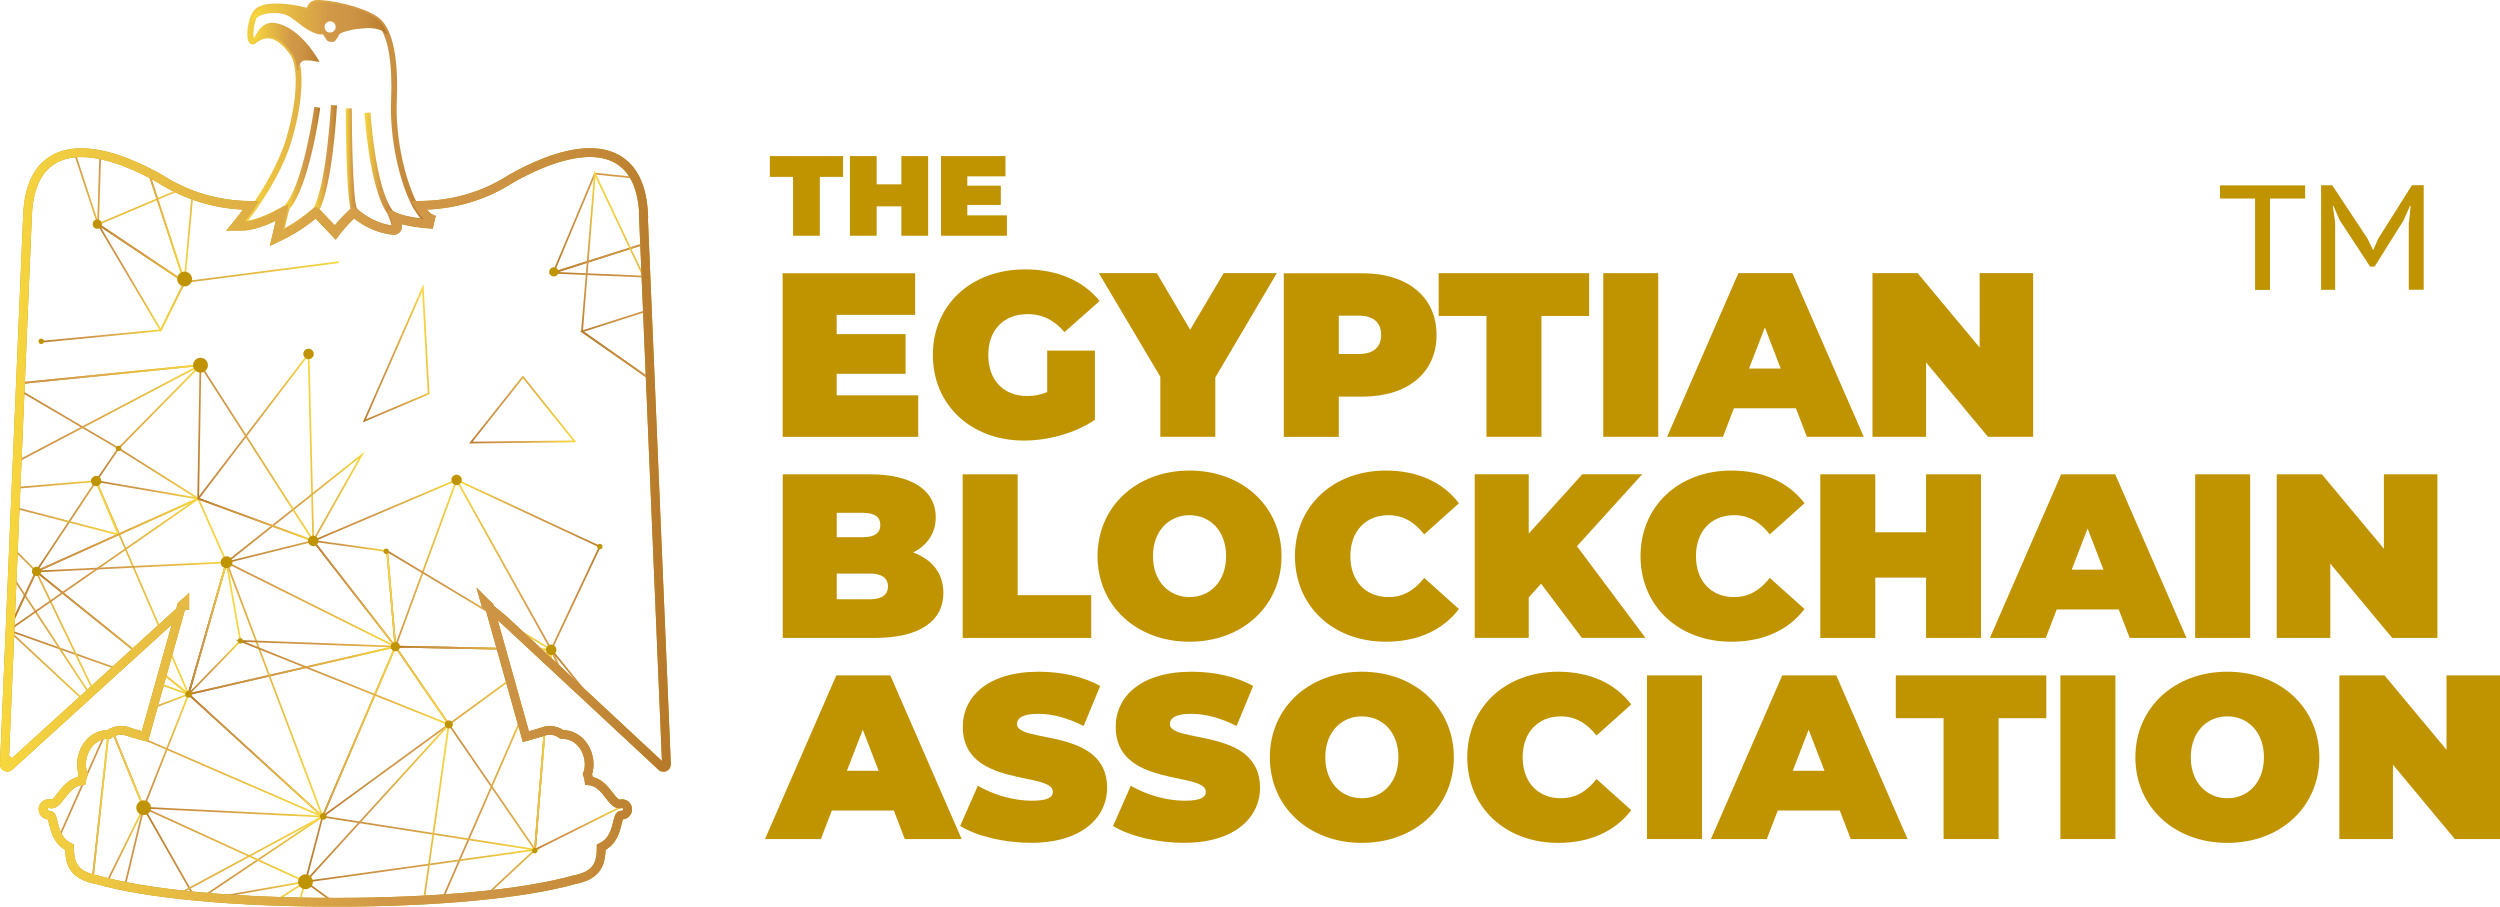 <?xml version="1.0" encoding="UTF-8"?>
<svg id="Layer_1" data-name="Layer 1" xmlns="http://www.w3.org/2000/svg" xmlns:xlink="http://www.w3.org/1999/xlink" viewBox="0 0 285.09 103.38">
  <defs>
    <style>
      .cls-1 {
        fill: #c09300;
      }

      .cls-1, .cls-2, .cls-3, .cls-4, .cls-5, .cls-6, .cls-7, .cls-8, .cls-9, .cls-10 {
        stroke-width: 0px;
      }

      .cls-11 {
        stroke: #c09300;
      }

      .cls-11, .cls-12, .cls-13, .cls-14, .cls-15, .cls-16, .cls-17, .cls-18, .cls-19, .cls-20, .cls-21, .cls-22, .cls-23, .cls-24, .cls-25, .cls-26, .cls-27, .cls-28, .cls-29, .cls-30, .cls-31, .cls-32, .cls-33, .cls-34, .cls-35, .cls-36, .cls-37, .cls-38, .cls-39, .cls-40, .cls-41, .cls-42, .cls-43, .cls-44, .cls-45, .cls-46, .cls-47, .cls-48, .cls-49, .cls-50, .cls-51, .cls-52, .cls-53, .cls-54, .cls-55, .cls-56, .cls-57, .cls-58, .cls-59, .cls-60, .cls-61, .cls-62, .cls-63, .cls-64, .cls-65, .cls-66, .cls-67, .cls-68, .cls-69 {
        fill: none;
        stroke-miterlimit: 10;
      }

      .cls-12 {
        stroke: url(#linear-gradient-41);
      }

      .cls-12, .cls-13, .cls-14, .cls-15, .cls-16, .cls-17, .cls-18, .cls-19, .cls-20, .cls-21, .cls-22, .cls-23, .cls-24, .cls-25, .cls-26, .cls-27, .cls-28, .cls-29, .cls-30, .cls-31, .cls-32, .cls-33, .cls-34, .cls-35, .cls-36, .cls-37, .cls-38, .cls-39, .cls-40, .cls-41, .cls-42, .cls-43, .cls-44, .cls-45, .cls-46, .cls-47, .cls-48, .cls-49, .cls-50, .cls-51, .cls-52, .cls-53, .cls-54, .cls-55, .cls-56, .cls-57, .cls-58, .cls-59, .cls-60, .cls-61, .cls-62, .cls-63, .cls-64, .cls-65, .cls-66, .cls-67 {
        stroke-width: .2px;
      }

      .cls-13 {
        stroke: url(#linear-gradient-40);
      }

      .cls-14 {
        stroke: url(#linear-gradient-42);
      }

      .cls-15 {
        stroke: url(#linear-gradient-43);
      }

      .cls-16 {
        stroke: url(#linear-gradient-49);
      }

      .cls-17 {
        stroke: url(#linear-gradient-44);
      }

      .cls-18 {
        stroke: url(#linear-gradient-47);
      }

      .cls-19 {
        stroke: url(#linear-gradient-48);
      }

      .cls-20 {
        stroke: url(#linear-gradient-46);
      }

      .cls-21 {
        stroke: url(#linear-gradient-45);
      }

      .cls-22 {
        stroke: url(#linear-gradient-23);
      }

      .cls-23 {
        stroke: url(#linear-gradient-20);
      }

      .cls-24 {
        stroke: url(#linear-gradient-14);
      }

      .cls-25 {
        stroke: url(#linear-gradient-16);
      }

      .cls-26 {
        stroke: url(#linear-gradient-18);
      }

      .cls-27 {
        stroke: url(#linear-gradient-15);
      }

      .cls-28 {
        stroke: url(#linear-gradient-17);
      }

      .cls-29 {
        stroke: url(#linear-gradient-19);
      }

      .cls-30 {
        stroke: url(#linear-gradient-11);
      }

      .cls-31 {
        stroke: url(#linear-gradient-12);
      }

      .cls-32 {
        stroke: url(#linear-gradient-13);
      }

      .cls-33 {
        stroke: url(#linear-gradient-22);
      }

      .cls-34 {
        stroke: url(#linear-gradient-21);
      }

      .cls-35 {
        stroke: url(#linear-gradient-24);
      }

      .cls-36 {
        stroke: url(#linear-gradient-26);
      }

      .cls-37 {
        stroke: url(#linear-gradient-27);
      }

      .cls-38 {
        stroke: url(#linear-gradient-28);
      }

      .cls-39 {
        stroke: url(#linear-gradient-25);
      }

      .cls-40 {
        stroke: url(#linear-gradient-29);
      }

      .cls-41 {
        stroke: url(#linear-gradient-30);
      }

      .cls-42 {
        stroke: url(#linear-gradient-32);
      }

      .cls-43 {
        stroke: url(#linear-gradient-31);
      }

      .cls-44 {
        stroke: url(#linear-gradient-37);
      }

      .cls-45 {
        stroke: url(#linear-gradient-36);
      }

      .cls-46 {
        stroke: url(#linear-gradient-33);
      }

      .cls-47 {
        stroke: url(#linear-gradient-35);
      }

      .cls-48 {
        stroke: url(#linear-gradient-39);
      }

      .cls-49 {
        stroke: url(#linear-gradient-34);
      }

      .cls-50 {
        stroke: url(#linear-gradient-38);
      }

      .cls-51 {
        stroke: url(#linear-gradient-51);
      }

      .cls-52 {
        stroke: url(#linear-gradient-52);
      }

      .cls-53 {
        stroke: url(#linear-gradient-55);
      }

      .cls-54 {
        stroke: url(#linear-gradient-56);
      }

      .cls-55 {
        stroke: url(#linear-gradient-59);
      }

      .cls-56 {
        stroke: url(#linear-gradient-50);
      }

      .cls-57 {
        stroke: url(#linear-gradient-54);
      }

      .cls-58 {
        stroke: url(#linear-gradient-58);
      }

      .cls-59 {
        stroke: url(#linear-gradient-57);
      }

      .cls-60 {
        stroke: url(#linear-gradient-61);
      }

      .cls-61 {
        stroke: url(#linear-gradient-64);
      }

      .cls-62 {
        stroke: url(#linear-gradient-62);
      }

      .cls-63 {
        stroke: url(#linear-gradient-60);
      }

      .cls-64 {
        stroke: url(#linear-gradient-63);
      }

      .cls-65 {
        stroke: url(#linear-gradient-66);
      }

      .cls-66 {
        stroke: url(#linear-gradient-65);
      }

      .cls-67 {
        stroke: url(#linear-gradient-53);
      }

      .cls-70 {
        clip-path: url(#clippath);
      }

      .cls-2 {
        fill: url(#linear-gradient);
      }

      .cls-68 {
        stroke: url(#linear-gradient-67);
      }

      .cls-69 {
        stroke: url(#linear-gradient-10);
      }

      .cls-3 {
        fill: url(#linear-gradient-4);
      }

      .cls-4 {
        fill: url(#linear-gradient-2);
      }

      .cls-5 {
        fill: url(#linear-gradient-3);
      }

      .cls-6 {
        fill: url(#linear-gradient-8);
      }

      .cls-7 {
        fill: url(#linear-gradient-9);
      }

      .cls-8 {
        fill: url(#linear-gradient-7);
      }

      .cls-9 {
        fill: url(#linear-gradient-5);
      }

      .cls-10 {
        fill: url(#linear-gradient-6);
      }
    </style>
    <linearGradient id="linear-gradient" x1="26.86" y1="13.63" x2="49.13" y2="13.63" gradientUnits="userSpaceOnUse">
      <stop offset="0" stop-color="#f7d73e"/>
      <stop offset=".58" stop-color="#d19848"/>
      <stop offset=".74" stop-color="#ce9445"/>
      <stop offset=".87" stop-color="#c58b3b"/>
      <stop offset=".99" stop-color="#b77a2b"/>
      <stop offset="1" stop-color="#b6792a"/>
    </linearGradient>
    <linearGradient id="linear-gradient-2" x1="32.45" y1="18.04" x2="36.52" y2="18.04" xlink:href="#linear-gradient"/>
    <linearGradient id="linear-gradient-3" x1="35.75" y1="18.03" x2="38.43" y2="18.03" xlink:href="#linear-gradient"/>
    <linearGradient id="linear-gradient-4" x1="39.43" y1="18.19" x2="40.69" y2="18.19" xlink:href="#linear-gradient"/>
    <linearGradient id="linear-gradient-5" x1="41.57" y1="18.58" x2="44.72" y2="18.58" xlink:href="#linear-gradient"/>
    <linearGradient id="linear-gradient-6" x1="28.98" y1="5.3" x2="36.26" y2="5.3" xlink:href="#linear-gradient"/>
    <linearGradient id="linear-gradient-7" x1="28.79" y1="5.28" x2="36.45" y2="5.28" xlink:href="#linear-gradient"/>
    <linearGradient id="linear-gradient-8" x1="28.76" y1="2.51" x2="44.06" y2="2.51" xlink:href="#linear-gradient"/>
    <linearGradient id="linear-gradient-9" x1="28.66" y1="2.51" x2="44.2" y2="2.51" xlink:href="#linear-gradient"/>
    <linearGradient id="linear-gradient-10" x1="0" y1="60.15" x2="76.53" y2="60.15" xlink:href="#linear-gradient"/>
    <clipPath id="clippath">
      <path class="cls-69" d="M73.4,24.54c-.24-5.9-3.47-7.14-6.13-7.14-3.29,0-7.02,1.86-8.97,2.97-3.15,2.02-6.68,3.05-10.52,3.05h-.02c.07.12.13.23.21.34.08.12.15.23.23.33.31.41.62.7.91.83l-.15.63c-.31-.02-2.48-.18-3.87-.75.36.99.23,1.19.17,1.29-.08.11-.2.18-.33.18-1.17-.1-2.16-.48-2.94-.89-.77-.42-1.33-.88-1.63-1.15-.43.41-1.36,1.33-1.89,2.02l-.23.31-2.21-2.32c-.57.5-2.08,1.72-3.91,2.6l-.62.3.69-2.92c-1.02.57-3.04,1.57-4.64,1.57h-.69l.44-.54s.36-.44.87-1.15c.09-.1.17-.21.24-.33.09-.11.17-.22.24-.34-3.8-.02-7.29-1.05-10.43-3.06-1.93-1.1-5.66-2.96-8.95-2.96-2.66,0-5.89,1.24-6.13,7.14L.5,87.14c-.01.14.07.27.2.32.12.07.28.04.37-.06l19.46-17.71-4.01,14.3c-.92-.24-1.69-.49-2.28-.67-.14-.03-.29-.04-.44-.04-.5,0-.98.17-1.38.46h-.01c-1.06,0-1.98.52-2.56,1.46-.58.95-.72,2.15-.36,3.09-.09.23-.15.49-.19.75-1.08.1-1.75.96-2.3,1.67-.36.48-.72.92-1.06.97-.12-.02-.24-.03-.39-.03-.32,0-.59.23-.64.56-.03.32.17.62.47.71.13.02.25.04.36.06.15.09.24.42.35.92.21.84.51,2.08,1.84,2.72.01,1.61.25,3.18,3.13,3.7,5.74,1.64,15.65,2.57,27.18,2.57s21.45-.94,27.26-2.57c2.81-.53,3.04-2.09,3.06-3.7,1.33-.64,1.62-1.88,1.83-2.72.12-.5.21-.83.35-.92.12-.01.24-.03.36-.06.31-.09.52-.39.47-.71-.04-.33-.32-.56-.64-.56-.13,0-.26.01-.39.03-.34-.06-.69-.5-1.06-.97-.54-.71-1.21-1.57-2.3-1.67-.03-.27-.1-.51-.19-.74.36-.94.22-2.15-.36-3.1-.58-.94-1.51-1.46-2.56-1.46-.4-.29-.89-.46-1.39-.46-.14,0-.29.01-.46.06-.57.18-1.33.42-2.25.67l-4.11-14.64-.44-.35-.09-.32.08.08.39.35.07.24,1.55,1.27,18.01,16.77c.06.07.14.09.23.09.04,0,.1-.01.14-.02.12-.07.2-.19.2-.33l-2.63-62.6ZM.84,87.15h0s.62-.56.62-.56l-.62.56ZM21.06,69.01l-.43.35.08-.31.36-.32v.28Z"/>
    </clipPath>
    <linearGradient id="linear-gradient-11" x1="1754.6" y1="-39.24" x2="1766.27" y2="-39.24" gradientTransform="translate(1830.34 -192.36) rotate(170.01) scale(1 -1)" xlink:href="#linear-gradient"/>
    <linearGradient id="linear-gradient-12" x1="1762.65" y1="-41.93" x2="1782.06" y2="-41.93" gradientTransform="translate(1830.34 -192.36) rotate(170.01) scale(1 -1)" xlink:href="#linear-gradient"/>
    <linearGradient id="linear-gradient-13" x1="1847.42" y1="-57.35" x2="1855.32" y2="-57.35" gradientTransform="translate(1830.34 -192.36) rotate(170.01) scale(1 -1)" xlink:href="#linear-gradient"/>
    <linearGradient id="linear-gradient-14" x1="1842.46" y1="-85.68" x2="1850.79" y2="-85.68" gradientTransform="translate(1830.34 -192.36) rotate(170.01) scale(1 -1)" xlink:href="#linear-gradient"/>
    <linearGradient id="linear-gradient-15" x1="1794.06" y1="-80.68" x2="1803.65" y2="-80.68" gradientTransform="translate(1830.34 -192.36) rotate(170.01) scale(1 -1)" xlink:href="#linear-gradient"/>
    <linearGradient id="linear-gradient-16" x1="1773.96" y1="-33.03" x2="1787.26" y2="-33.03" gradientTransform="translate(1830.34 -192.36) rotate(170.01) scale(1 -1)" xlink:href="#linear-gradient"/>
    <linearGradient id="linear-gradient-17" x1="1786.65" y1="-38.8" x2="1816.23" y2="-38.8" gradientTransform="translate(1830.34 -192.36) rotate(170.01) scale(1 -1)" xlink:href="#linear-gradient"/>
    <linearGradient id="linear-gradient-18" x1="1804.21" y1="-38.84" x2="1828.77" y2="-38.84" gradientTransform="translate(1830.34 -192.36) rotate(170.01) scale(1 -1)" xlink:href="#linear-gradient"/>
    <linearGradient id="linear-gradient-19" x1="1828.37" y1="-40.45" x2="1838.17" y2="-40.45" gradientTransform="translate(1830.34 -192.36) rotate(170.01) scale(1 -1)" xlink:href="#linear-gradient"/>
    <linearGradient id="linear-gradient-20" x1="1804.12" y1="-53.49" x2="1828.74" y2="-53.49" gradientTransform="translate(1830.34 -192.36) rotate(170.01) scale(1 -1)" xlink:href="#linear-gradient"/>
    <linearGradient id="linear-gradient-21" x1="1828.11" y1="-54.73" x2="1847.67" y2="-54.73" gradientTransform="translate(1830.34 -192.36) rotate(170.01) scale(1 -1)" xlink:href="#linear-gradient"/>
    <linearGradient id="linear-gradient-22" x1="1828.38" y1="-59.24" x2="1843.39" y2="-59.24" gradientTransform="translate(1830.34 -192.36) rotate(170.01) scale(1 -1)" xlink:href="#linear-gradient"/>
    <linearGradient id="linear-gradient-23" x1="1808.22" y1="-71.79" x2="1823.78" y2="-71.79" gradientTransform="translate(1830.34 -192.36) rotate(170.01) scale(1 -1)" xlink:href="#linear-gradient"/>
    <linearGradient id="linear-gradient-24" x1="1803.99" y1="-65.29" x2="1822.15" y2="-65.29" gradientTransform="translate(1830.34 -192.36) rotate(170.01) scale(1 -1)" xlink:href="#linear-gradient"/>
    <linearGradient id="linear-gradient-25" x1="1794.03" y1="-56.42" x2="1811.68" y2="-56.42" gradientTransform="translate(1830.34 -192.36) rotate(170.01) scale(1 -1)" xlink:href="#linear-gradient"/>
    <linearGradient id="linear-gradient-26" x1="51.83" y1="64.41" x2="68.53" y2="64.41" xlink:href="#linear-gradient"/>
    <linearGradient id="linear-gradient-27" x1="1786.61" y1="-51.44" x2="1804.51" y2="-51.44" gradientTransform="translate(1830.34 -192.36) rotate(170.01) scale(1 -1)" xlink:href="#linear-gradient"/>
    <linearGradient id="linear-gradient-28" x1="1815.63" y1="-28.82" x2="1836.02" y2="-28.82" gradientTransform="translate(1830.34 -192.36) rotate(170.01) scale(1 -1)" xlink:href="#linear-gradient"/>
    <linearGradient id="linear-gradient-29" x1="1837.96" y1="-59.54" x2="1851.01" y2="-59.54" gradientTransform="translate(1830.34 -192.36) rotate(170.01) scale(1 -1)" xlink:href="#linear-gradient"/>
    <linearGradient id="linear-gradient-30" x1="1815.77" y1="-45.23" x2="1828.69" y2="-45.23" gradientTransform="translate(1830.34 -192.36) rotate(170.01) scale(1 -1)" xlink:href="#linear-gradient"/>
    <linearGradient id="linear-gradient-31" x1="1823.18" y1="-71.76" x2="1834.92" y2="-71.76" gradientTransform="translate(1830.34 -192.36) rotate(170.01) scale(1 -1)" xlink:href="#linear-gradient"/>
    <linearGradient id="linear-gradient-32" x1="1821.57" y1="-64.36" x2="1843.8" y2="-64.36" gradientTransform="translate(1830.34 -192.36) rotate(170.01) scale(1 -1)" xlink:href="#linear-gradient"/>
    <linearGradient id="linear-gradient-33" x1="1803.33" y1="-54.36" x2="1811.74" y2="-54.36" gradientTransform="translate(1830.34 -192.36) rotate(170.01) scale(1 -1)" xlink:href="#linear-gradient"/>
    <linearGradient id="linear-gradient-34" x1="1781.91" y1="-33.31" x2="1792.89" y2="-33.31" gradientTransform="translate(1830.34 -192.36) rotate(170.01) scale(1 -1)" xlink:href="#linear-gradient"/>
    <linearGradient id="linear-gradient-35" x1="1786.84" y1="-34.83" x2="1804.58" y2="-34.83" gradientTransform="translate(1830.34 -192.36) rotate(170.01) scale(1 -1)" xlink:href="#linear-gradient"/>
    <linearGradient id="linear-gradient-36" x1="1780.03" y1="-71.35" x2="1792.11" y2="-71.35" gradientTransform="translate(1830.34 -192.36) rotate(170.01) scale(1 -1)" xlink:href="#linear-gradient"/>
    <linearGradient id="linear-gradient-37" x1="1820.44" y1="-80.11" x2="1842.86" y2="-80.11" gradientTransform="translate(1830.34 -192.36) rotate(170.01) scale(1 -1)" xlink:href="#linear-gradient"/>
    <linearGradient id="linear-gradient-38" x1="1833.16" y1="-69.69" x2="1851.11" y2="-69.69" gradientTransform="translate(1830.34 -192.36) rotate(170.01) scale(1 -1)" xlink:href="#linear-gradient"/>
    <linearGradient id="linear-gradient-39" x1="1823.58" y1="-62.62" x2="1847.82" y2="-62.62" gradientTransform="translate(1830.34 -192.36) rotate(170.01) scale(1 -1)" xlink:href="#linear-gradient"/>
    <linearGradient id="linear-gradient-40" x1="1811.33" y1="-72.23" x2="1823.73" y2="-72.23" gradientTransform="translate(1830.34 -192.36) rotate(170.01) scale(1 -1)" xlink:href="#linear-gradient"/>
    <linearGradient id="linear-gradient-41" x1="1821.6" y1="-53.53" x2="1828.84" y2="-53.53" gradientTransform="translate(1830.34 -192.36) rotate(170.01) scale(1 -1)" xlink:href="#linear-gradient"/>
    <linearGradient id="linear-gradient-42" x1="1799.71" y1="-44.63" x2="1822.25" y2="-44.63" gradientTransform="translate(1830.34 -192.36) rotate(170.01) scale(1 -1)" xlink:href="#linear-gradient"/>
    <linearGradient id="linear-gradient-43" x1="1786.71" y1="-28.19" x2="1808.76" y2="-28.19" gradientTransform="translate(1830.34 -192.36) rotate(170.01) scale(1 -1)" xlink:href="#linear-gradient"/>
    <linearGradient id="linear-gradient-44" x1="1792.07" y1="-26.08" x2="1819.31" y2="-26.08" gradientTransform="translate(1830.34 -192.36) rotate(170.01) scale(1 -1)" xlink:href="#linear-gradient"/>
    <linearGradient id="linear-gradient-45" x1="1799.74" y1="-24.95" x2="1819.31" y2="-24.95" gradientTransform="translate(1830.34 -192.36) rotate(170.01) scale(1 -1)" xlink:href="#linear-gradient"/>
    <linearGradient id="linear-gradient-46" x1="1835.75" y1="-33.79" x2="1844.57" y2="-33.79" gradientTransform="translate(1830.34 -192.36) rotate(170.01) scale(1 -1)" xlink:href="#linear-gradient"/>
    <linearGradient id="linear-gradient-47" x1="1819" y1="-16.4" x2="1831.9" y2="-16.4" gradientTransform="translate(1830.34 -192.36) rotate(170.01) scale(1 -1)" xlink:href="#linear-gradient"/>
    <linearGradient id="linear-gradient-48" x1="1818.95" y1="-23.21" x2="1845.91" y2="-23.21" gradientTransform="translate(1830.34 -192.36) rotate(170.01) scale(1 -1)" xlink:href="#linear-gradient"/>
    <linearGradient id="linear-gradient-49" x1="1825.68" y1="-16.37" x2="1844.63" y2="-16.37" gradientTransform="translate(1830.34 -192.36) rotate(170.01) scale(1 -1)" xlink:href="#linear-gradient"/>
    <linearGradient id="linear-gradient-50" x1="1815.72" y1="-30.52" x2="1857.32" y2="-30.52" gradientTransform="translate(1830.34 -192.36) rotate(170.01) scale(1 -1)" xlink:href="#linear-gradient"/>
    <linearGradient id="linear-gradient-51" x1="1837.88" y1="-48.86" x2="1855.4" y2="-48.86" gradientTransform="translate(1830.34 -192.36) rotate(170.01) scale(1 -1)" xlink:href="#linear-gradient"/>
    <linearGradient id="linear-gradient-52" x1="1837.91" y1="-33.79" x2="1855.38" y2="-33.79" gradientTransform="translate(1830.34 -192.36) rotate(170.01) scale(1 -1)" xlink:href="#linear-gradient"/>
    <linearGradient id="linear-gradient-53" x1="1820.2" y1="-79.17" x2="1850.79" y2="-79.17" gradientTransform="translate(1830.34 -192.36) rotate(170.01) scale(1 -1)" xlink:href="#linear-gradient"/>
    <linearGradient id="linear-gradient-54" x1="305.1" y1="1820.04" x2="329.15" y2="1820.04" gradientTransform="translate(1643.09 -860.28) rotate(-128.14) scale(1 -1)" xlink:href="#linear-gradient"/>
    <linearGradient id="linear-gradient-55" x1="299.66" y1="1818.96" x2="327.71" y2="1818.96" gradientTransform="translate(1643.09 -860.28) rotate(-128.14) scale(1 -1)" xlink:href="#linear-gradient"/>
    <linearGradient id="linear-gradient-56" x1="290.58" y1="1821.29" x2="311.05" y2="1821.29" gradientTransform="translate(1643.09 -860.28) rotate(-128.14) scale(1 -1)" xlink:href="#linear-gradient"/>
    <linearGradient id="linear-gradient-57" x1="299.43" y1="1823.73" x2="327.97" y2="1823.73" gradientTransform="translate(1643.09 -860.28) rotate(-128.14) scale(1 -1)" xlink:href="#linear-gradient"/>
    <linearGradient id="linear-gradient-58" x1="304.82" y1="1817.01" x2="329.48" y2="1817.01" gradientTransform="translate(1643.09 -860.28) rotate(-128.14) scale(1 -1)" xlink:href="#linear-gradient"/>
    <linearGradient id="linear-gradient-59" x1="296.98" y1="1835.56" x2="304.55" y2="1835.56" gradientTransform="translate(1643.09 -860.28) rotate(-128.14) scale(1 -1)" xlink:href="#linear-gradient"/>
    <linearGradient id="linear-gradient-60" x1="296.93" y1="1829.8" x2="311.47" y2="1829.8" gradientTransform="translate(1643.09 -860.28) rotate(-128.14) scale(1 -1)" xlink:href="#linear-gradient"/>
    <linearGradient id="linear-gradient-61" x1="873.14" y1="66.92" x2="891.22" y2="66.92" gradientTransform="translate(737.71 -550.96) rotate(142.49) scale(1 -1)" xlink:href="#linear-gradient"/>
    <linearGradient id="linear-gradient-62" x1="861.85" y1="52.87" x2="889.83" y2="52.87" gradientTransform="translate(737.71 -550.96) rotate(142.49) scale(1 -1)" xlink:href="#linear-gradient"/>
    <linearGradient id="linear-gradient-63" x1="861.61" y1="57.69" x2="890.09" y2="57.69" gradientTransform="translate(737.71 -550.96) rotate(142.49) scale(1 -1)" xlink:href="#linear-gradient"/>
    <linearGradient id="linear-gradient-64" x1="878.77" y1="60.25" x2="891.18" y2="60.25" gradientTransform="translate(737.71 -550.96) rotate(142.49) scale(1 -1)" xlink:href="#linear-gradient"/>
    <linearGradient id="linear-gradient-65" x1="861.84" y1="67.42" x2="871.61" y2="67.42" gradientTransform="translate(737.71 -550.96) rotate(142.49) scale(1 -1)" xlink:href="#linear-gradient"/>
    <linearGradient id="linear-gradient-66" x1="861.61" y1="66.51" x2="873.32" y2="66.51" gradientTransform="translate(737.71 -550.96) rotate(142.49) scale(1 -1)" xlink:href="#linear-gradient"/>
    <linearGradient id="linear-gradient-67" x1="0" y1="60.15" x2="76.53" y2="60.15" xlink:href="#linear-gradient"/>
  </defs>
  <g>
    <path class="cls-1" d="M90.44,20.17h-2.65v-2.37h8.35v2.37h-2.65v6.71h-3.05v-6.71Z"/>
    <path class="cls-1" d="M105.84,17.8v9.08h-3.05v-3.35h-2.82v3.35h-3.05v-9.08h3.05v3.22h2.82v-3.22h3.05Z"/>
    <path class="cls-1" d="M114.83,24.57v2.31h-7.52v-9.08h7.35v2.31h-4.35v1.06h3.82v2.2h-3.82v1.19h4.52Z"/>
    <path class="cls-1" d="M104.71,45.07v4.75h-15.46v-18.66h15.11v4.75h-8.95v2.19h7.86v4.53h-7.86v2.45h9.3Z"/>
    <path class="cls-1" d="M119.42,39.98h5.44v7.89c-2.26,1.55-5.37,2.37-8.1,2.37-6,0-10.38-4.03-10.38-9.76s4.38-9.76,10.52-9.76c3.66,0,6.61,1.28,8.5,3.6l-4.01,3.55c-1.17-1.36-2.52-2.05-4.17-2.05-2.76,0-4.52,1.79-4.52,4.67s1.75,4.67,4.44,4.67c.77,0,1.51-.13,2.28-.45v-4.72Z"/>
    <path class="cls-1" d="M138.59,43.04v6.77h-6.27v-6.85l-7.01-11.81h6.61l3.8,6.45,3.82-6.45h6.06l-7.01,11.89Z"/>
    <path class="cls-1" d="M163.82,38.19c0,4.32-3.29,7.04-8.47,7.04h-2.68v4.59h-6.27v-18.66h8.95c5.18,0,8.47,2.72,8.47,7.04ZM157.5,38.19c0-1.36-.82-2.19-2.55-2.19h-2.28v4.37h2.28c1.73,0,2.55-.83,2.55-2.19Z"/>
    <path class="cls-1" d="M169.5,36.03h-5.44v-4.88h17.16v4.88h-5.44v13.78h-6.27v-13.78Z"/>
    <path class="cls-1" d="M182.83,31.15h6.27v18.66h-6.27v-18.66Z"/>
    <path class="cls-1" d="M204.79,46.56h-7.06l-1.25,3.25h-6.37l8.13-18.66h6.16l8.13,18.66h-6.48l-1.25-3.25ZM203.07,42.03l-1.81-4.69-1.81,4.69h3.61Z"/>
    <path class="cls-1" d="M231.85,31.15v18.66h-5.15l-7.06-8.48v8.48h-6.11v-18.66h5.15l7.07,8.48v-8.48h6.11Z"/>
    <path class="cls-1" d="M107.58,67.6c0,3.25-2.74,5.15-7.86,5.15h-10.46v-18.66h9.93c5.13,0,7.52,2.05,7.52,4.88,0,1.73-.88,3.17-2.58,4.03,2.18.8,3.45,2.4,3.45,4.61ZM95.42,58.49v2.77h2.92c1.41,0,2.05-.48,2.05-1.39s-.64-1.39-2.05-1.39h-2.92ZM101.26,66.88c0-.96-.69-1.47-2.07-1.47h-3.77v2.93h3.77c1.38,0,2.07-.51,2.07-1.47Z"/>
    <path class="cls-1" d="M109.78,54.09h6.27v13.78h8.39v4.88h-14.66v-18.66Z"/>
    <path class="cls-1" d="M125.16,63.42c0-5.65,4.44-9.76,10.49-9.76s10.49,4.11,10.49,9.76-4.44,9.76-10.49,9.76-10.49-4.11-10.49-9.76ZM139.82,63.42c0-2.91-1.86-4.67-4.17-4.67s-4.17,1.76-4.17,4.67,1.86,4.67,4.17,4.67,4.17-1.76,4.17-4.67Z"/>
    <path class="cls-1" d="M147.67,63.42c0-5.73,4.38-9.76,10.36-9.76,3.64,0,6.51,1.33,8.34,3.73l-3.96,3.55c-1.09-1.39-2.39-2.19-4.06-2.19-2.6,0-4.36,1.81-4.36,4.67s1.75,4.67,4.36,4.67c1.67,0,2.97-.8,4.06-2.19l3.96,3.55c-1.83,2.4-4.7,3.73-8.34,3.73-5.98,0-10.36-4.03-10.36-9.76Z"/>
    <path class="cls-1" d="M175.74,66.56l-1.41,1.57v4.61h-6.16v-18.66h6.16v6.77l6.11-6.77h6.83l-7.44,8.21,7.81,10.45h-7.25l-4.65-6.18Z"/>
    <path class="cls-1" d="M187.08,63.42c0-5.73,4.38-9.76,10.36-9.76,3.64,0,6.51,1.33,8.34,3.73l-3.96,3.55c-1.09-1.39-2.39-2.19-4.06-2.19-2.6,0-4.36,1.81-4.36,4.67s1.75,4.67,4.36,4.67c1.67,0,2.97-.8,4.06-2.19l3.96,3.55c-1.83,2.4-4.7,3.73-8.34,3.73-5.98,0-10.36-4.03-10.36-9.76Z"/>
    <path class="cls-1" d="M225.91,54.09v18.66h-6.27v-6.88h-5.79v6.88h-6.27v-18.66h6.27v6.61h5.79v-6.61h6.27Z"/>
    <path class="cls-1" d="M241.6,69.5h-7.06l-1.25,3.25h-6.37l8.13-18.66h6.16l8.13,18.66h-6.48l-1.25-3.25ZM239.87,64.96l-1.81-4.69-1.81,4.69h3.61Z"/>
    <path class="cls-1" d="M250.33,54.09h6.27v18.66h-6.27v-18.66Z"/>
    <path class="cls-1" d="M277.95,54.09v18.66h-5.15l-7.06-8.48v8.48h-6.11v-18.66h5.15l7.07,8.48v-8.48h6.11Z"/>
    <path class="cls-1" d="M101.92,92.43h-7.06l-1.25,3.25h-6.37l8.13-18.66h6.16l8.13,18.66h-6.48l-1.25-3.25ZM100.2,87.9l-1.81-4.69-1.81,4.69h3.61Z"/>
    <path class="cls-1" d="M109.49,94.19l2.02-4.59c1.75,1.04,4.09,1.71,6.14,1.71,1.78,0,2.42-.37,2.42-1.01,0-2.35-10.28-.45-10.28-7.41,0-3.47,2.89-6.29,8.66-6.29,2.5,0,5.07.53,7.01,1.63l-1.89,4.56c-1.83-.93-3.56-1.39-5.18-1.39-1.83,0-2.42.53-2.42,1.17,0,2.24,10.28.37,10.28,7.25,0,3.41-2.89,6.29-8.66,6.29-3.11,0-6.24-.77-8.1-1.92Z"/>
    <path class="cls-1" d="M126.93,94.19l2.02-4.59c1.75,1.04,4.09,1.71,6.14,1.71,1.78,0,2.42-.37,2.42-1.01,0-2.35-10.28-.45-10.28-7.41,0-3.47,2.89-6.29,8.66-6.29,2.5,0,5.07.53,7.01,1.63l-1.89,4.56c-1.83-.93-3.56-1.39-5.18-1.39-1.83,0-2.42.53-2.42,1.17,0,2.24,10.28.37,10.28,7.25,0,3.41-2.89,6.29-8.66,6.29-3.11,0-6.24-.77-8.1-1.92Z"/>
    <path class="cls-1" d="M144.81,86.36c0-5.65,4.44-9.76,10.49-9.76s10.49,4.11,10.49,9.76-4.44,9.76-10.49,9.76-10.49-4.11-10.49-9.76ZM159.47,86.36c0-2.91-1.86-4.67-4.17-4.67s-4.17,1.76-4.17,4.67,1.86,4.67,4.17,4.67,4.17-1.76,4.17-4.67Z"/>
    <path class="cls-1" d="M167.32,86.36c0-5.73,4.38-9.76,10.36-9.76,3.64,0,6.51,1.33,8.34,3.73l-3.96,3.55c-1.09-1.39-2.39-2.19-4.06-2.19-2.6,0-4.36,1.81-4.36,4.67s1.75,4.67,4.36,4.67c1.67,0,2.97-.8,4.06-2.19l3.96,3.55c-1.83,2.4-4.7,3.73-8.34,3.73-5.98,0-10.36-4.03-10.36-9.76Z"/>
    <path class="cls-1" d="M187.82,77.02h6.27v18.66h-6.27v-18.66Z"/>
    <path class="cls-1" d="M209.79,92.43h-7.06l-1.25,3.25h-6.37l8.13-18.66h6.16l8.13,18.66h-6.48l-1.25-3.25ZM208.06,87.9l-1.81-4.69-1.81,4.69h3.61Z"/>
    <path class="cls-1" d="M221.63,81.9h-5.44v-4.88h17.16v4.88h-5.44v13.78h-6.27v-13.78Z"/>
    <path class="cls-1" d="M234.96,77.02h6.27v18.66h-6.27v-18.66Z"/>
    <path class="cls-1" d="M243.51,86.36c0-5.65,4.44-9.76,10.49-9.76s10.49,4.11,10.49,9.76-4.44,9.76-10.49,9.76-10.49-4.11-10.49-9.76ZM258.17,86.36c0-2.91-1.86-4.67-4.17-4.67s-4.17,1.76-4.17,4.67,1.86,4.67,4.17,4.67,4.17-1.76,4.17-4.67Z"/>
    <path class="cls-1" d="M285.09,77.02v18.66h-5.15l-7.06-8.48v8.48h-6.11v-18.66h5.15l7.07,8.48v-8.48h6.11Z"/>
  </g>
  <g>
    <path class="cls-1" d="M262.86,22.64h-4v10.42h-1.7v-10.42h-4v-1.5h9.71v1.5Z"/>
    <path class="cls-1" d="M274.71,25.38l.19-1.91h-.07l-.73,1.65-3.31,5.28h-.51l-3.48-5.3-.7-1.62h-.08l.27,1.87v7.7h-1.6v-11.92h1.27l4.02,6.08.63,1.29h.03l.59-1.33,3.82-6.05h1.34v11.92h-1.7v-7.68Z"/>
  </g>
  <g>
    <g>
      <path class="cls-11" d="M73.4,24.54c-.24-5.9-3.47-7.14-6.13-7.14-3.29,0-7.02,1.86-8.97,2.97-3.15,2.02-6.68,3.05-10.52,3.05h-.02c.07.12.13.23.21.34.08.12.15.23.23.33.31.41.62.7.91.83l-.15.63c-.31-.02-2.48-.18-3.87-.75.36.99.23,1.19.17,1.29-.08.11-.2.18-.33.18-1.17-.1-2.16-.48-2.94-.89-.77-.42-1.33-.88-1.63-1.15-.43.41-1.36,1.33-1.89,2.02l-.23.31-2.21-2.32c-.57.5-2.08,1.72-3.91,2.6l-.62.3.69-2.92c-1.02.57-3.04,1.57-4.64,1.57h-.69l.44-.54s.36-.44.87-1.15c.09-.1.17-.21.24-.33.09-.11.17-.22.24-.34-3.8-.02-7.29-1.05-10.43-3.06-1.93-1.1-5.66-2.96-8.95-2.96-2.66,0-5.89,1.24-6.13,7.14L.5,87.14c-.01.14.07.27.2.32.12.07.28.04.37-.06l19.46-17.71-4.01,14.3c-.92-.24-1.69-.49-2.28-.67-.14-.03-.29-.04-.44-.04-.5,0-.98.17-1.38.46h-.01c-1.06,0-1.98.52-2.56,1.46-.58.95-.72,2.15-.36,3.09-.09.23-.15.49-.19.75-1.08.1-1.75.96-2.3,1.67-.36.48-.72.92-1.06.97-.12-.02-.24-.03-.39-.03-.32,0-.59.23-.64.56-.03.32.17.62.47.71.13.02.25.04.36.06.15.09.24.42.35.92.21.84.51,2.08,1.84,2.72.01,1.61.25,3.18,3.13,3.7,5.74,1.64,15.65,2.57,27.18,2.57s21.45-.94,27.26-2.57c2.81-.53,3.04-2.09,3.06-3.7,1.33-.64,1.62-1.88,1.83-2.72.12-.5.21-.83.35-.92.12-.01.24-.03.36-.06.31-.09.52-.39.47-.71-.04-.33-.32-.56-.64-.56-.13,0-.26.01-.39.03-.34-.06-.69-.5-1.06-.97-.54-.71-1.21-1.57-2.3-1.67-.03-.27-.1-.51-.19-.74.36-.94.22-2.15-.36-3.1-.58-.94-1.51-1.46-2.56-1.46-.4-.29-.89-.46-1.39-.46-.14,0-.29.01-.46.06-.57.18-1.33.42-2.25.67l-4.11-14.64-.44-.35-.09-.32.08.08.39.35.07.24,1.55,1.27,18.01,16.77c.06.07.14.09.23.09.04,0,.1-.01.14-.02.12-.07.2-.19.2-.33l-2.63-62.6ZM.84,87.15h0s.62-.56.62-.56l-.62.56ZM21.06,69.01l-.43.35.08-.31.36-.32v.28Z"/>
      <g>
        <path class="cls-2" d="M32.86,23.17l-.33.22s-.03.03-.08.05c-.08.05-.19.12-.36.21.17-.03.34-.05.5-.08.15-.03.32-.05.48-.09l.09-.36.05-.18-.36.22ZM49.13,25.05c-.3-.13-.61-.42-.92-.83-.08-.1-.15-.21-.23-.33-.08-.11-.14-.22-.21-.34-1.45-2.52-2.72-7.61-2.52-12.13.24-5.85-.83-8.21-1.78-9.15C42.36,1.13,38.83.13,36.42,0c-.56-.03-.94.11-1.19.42-.13.14-.19.3-.22.46-2.66-.64-4.74-.65-5.74.03-.92.6-1.23,2.87-.99,3.68.13.43.41.47.53.47.12,0,.24-.04.36-.14.45-.36.91-.55,1.36-.55,1.06,0,2,1.05,2.61,1.93.81,1.19.89,4.85-.53,9.58-.88,2.9-2.69,5.85-3.97,7.66-.08.12-.15.23-.24.34-.08.12-.15.23-.25.33-.5.71-.86,1.14-.87,1.15l-.44.54h.7c1.6,0,3.62-.99,4.64-1.57l-.7,2.92.62-.3c1.83-.88,3.33-2.1,3.91-2.6l2.21,2.32.23-.31c.53-.69,1.47-1.61,1.89-2.02.3.27.86.73,1.63,1.15.78.42,1.78.8,2.94.89.14,0,.26-.06.34-.18.06-.1.19-.3-.17-1.3,1.39.58,3.57.73,3.88.75l.15-.63ZM44.82,24.04s-.08-.06-.11-.09c-.02-.02-.03-.03-.05-.05l-.14.1-.38.25s0,.03.02.06c.2.48.41,1.06.48,1.38-2.11-.3-3.61-1.61-3.96-1.94l-.08-.08-.22-.25-.25.22s-.08.06-.16.14c-.36.34-1.19,1.15-1.8,1.88l-1.73-1.82-.39-.42-.23.22s-.02.03-.05.06c-.01,0-.01,0-.01,0-.31.27-1.63,1.42-3.29,2.32l.52-2.18s.01,0,.01-.01l.08-.36.09-.36.05-.18-.36.22-.33.22s-.03.03-.08.05c-.08.05-.19.12-.36.21-.21.12-.49.27-.83.44-.83.43-1.95.91-2.97,1.09.2-.25.43-.57.72-.96.06-.11.15-.22.24-.34.06-.11.15-.23.23-.35,1.28-1.87,2.94-4.64,3.77-7.46,1.05-3.46,1.38-6.77.96-8.8h0c-.01-.05-.03-.08-.03-.12h0s-.01-.08-.03-.11c0,0,0,0,0,0-.1-.45-.25-.82-.45-1.11-1.37-2-2.87-2.66-4.31-1.91h0c-.05.03-.1.06-.15.09h0s-.1.06-.15.1c-.05.04-.11.07-.16.11-.05-.24-.06-.73.05-1.34.06-.35.17-.66.28-.91h0c.02-.08.05-.14.08-.19.03-.06.07-.12.1-.17,0,0,0,0,0,0,.06-.11.15-.19.22-.25.85-.56,3-.5,5.61.18l.5.14-.1-.52s-.05-.25.08-.41c.12-.14.37-.18.56-.18h.09c2.23.14,5.61,1.06,6.63,2.08.12.12.26.29.41.52.02.05.05.08.09.14h0s.04.1.06.15c0,0,0,0,0,.01.6,1.13,1.19,3.4,1.01,7.84-.19,4.27.91,9.29,2.42,12.13.07.12.12.23.19.34.08.12.15.24.23.35.16.25.33.49.5.69-1.08-.14-2.49-.41-3.11-.86ZM32.86,23.17l-.33.22s-.03.03-.08.05c-.08.05-.19.12-.36.21.17-.03.34-.05.5-.08.15-.03.32-.05.48-.09l.09-.36.05-.18-.36.22ZM32.86,23.17l-.33.22s-.03.03-.08.05c-.08.05-.19.12-.36.21.17-.03.34-.05.5-.08.15-.03.32-.05.48-.09l.09-.36.05-.18-.36.22Z"/>
        <path class="cls-4" d="M32.96,23.9l-.51-.46c2.17-2.42,3.38-11.16,3.39-11.25l.68.09c-.05.37-1.25,9.04-3.56,11.62Z"/>
        <path class="cls-5" d="M36.35,24.07l-.6-.33c1.51-2.79,1.99-11.67,1.99-11.76l.69.04c-.02.37-.49,9.12-2.07,12.05Z"/>
        <path class="cls-3" d="M40.04,24.02c-.61-1.72-.61-11.25-.61-11.66h.69c0,2.73.1,10.1.57,11.43l-.65.23Z"/>
        <path class="cls-9" d="M44.15,24.33c-2.06-3.04-2.56-11.12-2.58-11.46l.68-.04c0,.08.5,8.23,2.46,11.11l-.57.39Z"/>
        <g>
          <path class="cls-10" d="M34,7.92c-.11-.79-.3-1.4-.57-1.81-1.08-1.57-2.65-2.89-4.45-1.45,0,0,.61-1.91,1.93-1.98,1.02-.06,3.32.77,5.36,4.25,0,0-1.5-.34-1.86-.02-.68.6-.4,1-.4,1h0Z"/>
          <path class="cls-8" d="M36.35,6.9c-1.85-3.18-4.03-4.3-5.33-4.3-.05,0-.08,0-.12,0-.97.05-1.57,1.02-1.84,1.6-.11.24-.17.41-.17.44l-.1.3.25-.2c1.42-1.14,2.89-.64,4.31,1.43.22.32.39.81.5,1.44-.03.22.06.35.06.36l.17-.06c-.01-.1-.03-.21-.05-.3.02-.11.08-.23.17-.34.06-.08.15-.18.25-.27.06-.05.2-.11.55-.11.54,0,1.23.15,1.23.15l.21.05-.11-.19ZM34.15,7.04c-.07.07-.13.15-.17.22-.11-.51-.27-.91-.47-1.2-.96-1.4-1.96-2.11-2.96-2.11-.46,0-.91.16-1.36.45.05-.11.11-.24.19-.38.29-.53.8-1.19,1.54-1.23h.1c.27,0,2.7.11,5.05,4.02-.25-.05-.68-.12-1.06-.12-.33,0-.55.05-.67.16-.07.06-.14.12-.19.19Z"/>
        </g>
        <g>
          <path class="cls-6" d="M43.25,2.5c-1.08-1.08-4.55-2.04-6.84-2.17-1.29-.06-1.08.98-1.08.98-2.39-.62-4.79-.85-5.86-.12-.3.19-.53.64-.68,1.12l-.03.1s.19-.29.56-.53c.32-.2.79-.4,1.47-.45,1.57-.11,2.03.12,3.24,1.08,1.21.95,2.16,1.43,2.75,1.32.19-.02.3.32.49.55.15.18.1.32.68.32.36,0,.55-.71.78-.89.3-.23.85-.34,1.21-.43.76-.19,1.12-.17,1.69-.23.28-.03,1.23-.06,1.89.25h0c.21.1.38.23.5.41h.04c-.25-.62-.55-1.02-.81-1.3ZM38.28,3.07c0,.36-.28.64-.64.64s-.63-.29-.63-.64.28-.64.63-.64.64.29.64.64Z"/>
          <path class="cls-7" d="M44.15,3.76c-.22-.53-.48-.96-.83-1.33-1.09-1.1-4.55-2.06-6.9-2.19-.47-.03-.8.09-1,.33-.17.21-.19.46-.19.62-1.42-.36-2.7-.54-3.72-.54-.93,0-1.63.16-2.09.46-.39.25-.61.85-.72,1.17l-.04.1.17.08s.12-.2.39-.41c.3-.23.79-.48,1.56-.54.23-.01.43-.02.61-.02,1.09,0,1.57.3,2.56,1.08,1.25,1,2.22,1.45,2.83,1.34.06,0,.15.14.22.26.05.08.11.18.17.26.03.03.05.06.06.09.11.16.21.26.69.26.28,0,.46-.3.61-.58.08-.14.15-.28.23-.34.25-.19.71-.3,1.05-.38l.12-.03c.55-.14.88-.17,1.25-.19.14-.01.28-.02.44-.04.04,0,.17-.02.39-.02.34,0,1.06.04,1.55.32.14.08.26.18.36.31l.03.05h.23l-.05-.14ZM43.42,3.25c-.47-.19-1.03-.23-1.39-.23-.15,0-.31.01-.42.03-.15.01-.29.03-.43.04-.36.03-.71.05-1.27.19l-.12.03c-.36.08-.85.19-1.13.41-.1.08-.18.23-.27.39-.13.23-.28.49-.45.49-.41,0-.46-.07-.53-.18-.02-.03-.05-.07-.08-.1-.06-.07-.11-.16-.16-.24-.1-.18-.21-.35-.38-.35h-.03c-.56.1-1.49-.35-2.68-1.3-1.01-.8-1.54-1.13-2.68-1.13-.18,0-.39,0-.63.03-.59.05-1.03.2-1.35.38,0,0,0,0,0,0-.17.08-.3.18-.41.27.15-.34.32-.59.51-.71.43-.29,1.1-.43,1.99-.43,1.03,0,2.35.2,3.8.58l.15.03-.03-.15s-.07-.34.14-.6c.15-.19.45-.29.85-.27,2.27.13,5.73,1.09,6.77,2.14.23.25.43.54.61.88-.11-.08-.24-.14-.37-.19Z"/>
        </g>
      </g>
    </g>
    <g>
      <g class="cls-70">
        <g>
          <g>
            <polygon class="cls-30" points="85.35 81.32 95.34 80.27 94.34 67.02 85.35 81.32"/>
            <polyline class="cls-31" points="71.01 91.91 80.71 86.58 78.05 71.41 84.23 55.76"/>
            <polyline class="cls-32" points="-3.71 89.65 -4.84 56.2 .98 71.88 -3.71 89.65"/>
            <polygon class="cls-24" points="1.07 43.82 -2.27 31.3 -4.84 56.2 1.07 43.82"/>
            <polygon class="cls-27" points="48.22 32.82 48.88 44.88 41.55 47.99 48.22 32.82"/>
            <polyline class="cls-25" points="71.01 91.91 79.41 94.49 62.86 74.09 71.01 91.91"/>
            <polygon class="cls-28" points="36.78 93.12 62.86 74.09 45.09 73.74 36.78 93.12"/>
            <polygon class="cls-26" points="21.5 79.17 36.78 93.12 45.09 73.74 21.5 79.17"/>
            <polygon class="cls-29" points="16.38 92.11 21.5 79.17 12.48 82.58 16.38 92.11"/>
            <polygon class="cls-23" points="25.83 64.13 45.09 73.74 21.5 79.17 25.83 64.13"/>
            <polygon class="cls-34" points="4.12 65.17 21.5 79.17 .98 71.88 4.12 65.17"/>
            <polygon class="cls-33" points="10.96 54.86 21.5 79.17 4.12 65.17 10.96 54.86"/>
            <polygon class="cls-22" points="35.72 61.68 35.19 40.36 22.6 56.86 35.72 61.68"/>
            <polygon class="cls-35" points="25.83 64.13 41.25 51.88 35.72 61.68 25.83 64.13"/>
            <polygon class="cls-39" points="52.07 54.73 45.09 73.74 35.72 61.68 52.07 54.73"/>
            <polygon class="cls-36" points="52.07 54.73 62.86 74.09 68.4 62.34 52.07 54.73"/>
            <polygon class="cls-37" points="44.15 62.85 62.86 74.09 45.09 73.74 44.15 62.85"/>
            <polygon class="cls-38" points="36.78 93.12 22.43 102.74 16.38 92.11 36.78 93.12"/>
            <polygon class="cls-40" points="4.12 65.17 -4.84 56.2 12.48 82.58 4.12 65.17"/>
            <polygon class="cls-41" points="25.83 64.13 36.78 93.12 21.5 79.17 25.83 64.13"/>
            <polygon class="cls-43" points="22.6 56.86 13.51 51.13 10.96 54.86 22.6 56.86"/>
            <polygon class="cls-42" points="4.12 65.17 25.83 64.13 22.6 56.86 4.12 65.17"/>
            <polygon class="cls-46" points="44.15 62.85 35.72 61.68 45.09 73.74 44.15 62.85"/>
            <polygon class="cls-49" points="62.86 74.09 71.01 91.91 61.01 96.9 62.86 74.09"/>
            <polygon class="cls-47" points="45.09 73.74 61.01 96.9 62.86 74.09 45.09 73.74"/>
            <polygon class="cls-45" points="59.63 42.98 65.52 50.33 53.69 50.47 59.63 42.98"/>
            <polygon class="cls-44" points="13.51 51.13 22.86 41.64 1.07 43.82 13.51 51.13"/>
            <polygon class="cls-50" points="10.96 54.86 -4.84 56.2 13.49 60.96 10.96 54.86"/>
            <polygon class="cls-48" points="22.6 56.86 .98 71.88 4.12 65.17 22.6 56.86"/>
            <polygon class="cls-13" points="35.72 61.68 22.86 41.64 22.6 56.86 35.72 61.68"/>
            <polygon class="cls-12" points="25.83 64.13 21.5 79.17 27.41 73.09 25.83 64.13"/>
            <polygon class="cls-14" points="51.18 82.61 27.41 73.09 45.09 73.74 51.18 82.61"/>
            <polygon class="cls-15" points="61.01 96.9 47.35 109.67 62.86 74.09 61.01 96.9"/>
            <polygon class="cls-17" points="36.78 93.12 61.01 96.9 34.83 100.55 36.78 93.12"/>
            <polygon class="cls-21" points="47.35 109.67 34.83 100.55 51.18 82.61 47.35 109.67"/>
            <polygon class="cls-20" points="10.06 104.93 16.38 92.11 12.48 82.58 10.06 104.93"/>
            <polygon class="cls-18" points="30.46 114.71 34.83 100.55 22.43 102.74 30.46 114.71"/>
            <polygon class="cls-19" points="10.61 116.17 16.38 92.11 34.83 100.55 10.61 116.17"/>
            <polygon class="cls-16" points="10.06 104.93 22.43 102.74 30.46 114.71 10.06 104.93"/>
            <polygon class="cls-56" points="-1.36 113.65 12.48 82.58 36.78 93.12 -1.36 113.65"/>
            <polygon class="cls-51" points="-3.71 89.65 .98 71.88 12.48 82.58 -3.71 89.65"/>
            <polygon class="cls-52" points="10.06 104.93 -3.71 89.65 12.48 82.58 10.06 104.93"/>
            <polygon class="cls-67" points="1.07 43.82 -4.84 56.2 22.86 41.64 1.07 43.82"/>
            <polyline class="cls-57" points="11.18 25.57 31.42 16.99 5.23 7.47 11.18 25.57"/>
            <polyline class="cls-53" points="21.04 32.17 23.17 8.76 11.86 4.12 21.04 32.17"/>
            <polyline class="cls-54" points="11.18 25.57 21.04 32.17 38.61 29.9"/>
            <polyline class="cls-59" points="11.18 25.57 11.86 4.12 21.04 32.17 11.18 25.57"/>
            <polygon class="cls-58" points="5.23 7.47 23.17 8.76 31.42 16.99 5.23 7.47"/>
            <polyline class="cls-55" points="4.73 38.97 18.33 37.66 21.04 32.17"/>
            <polygon class="cls-63" points="21.04 32.17 11.18 25.57 18.33 37.66 21.04 32.17"/>
            <circle class="cls-1" cx="4.7" cy="38.92" r=".31"/>
            <path class="cls-1" d="M20.32,32.25c.24.4.75.54,1.16.3s.54-.76.3-1.16c-.24-.4-.75-.54-1.16-.3-.4.24-.54.76-.3,1.16Z"/>
            <path class="cls-1" d="M10.64,25.83c.15.25.47.34.72.19.25-.15.34-.47.19-.73-.15-.25-.47-.34-.72-.19-.25.15-.34.47-.19.73Z"/>
            <polyline class="cls-60" points="84.46 32.01 81.29 48.25 66.37 37.79 84.46 32.01"/>
            <polyline class="cls-62" points="91.14 22.19 67.84 19.8 63.1 31.1 91.14 22.19"/>
            <polyline class="cls-64" points="84.46 32.01 63.1 31.1 91.14 22.19 84.46 32.01"/>
            <polygon class="cls-61" points="66.37 37.79 67.84 19.8 81.29 48.25 66.37 37.79"/>
            <polyline class="cls-66" points="98.8 32.61 90.39 36.81 91.14 22.19"/>
            <polygon class="cls-65" points="91.14 22.19 84.46 32.01 90.39 36.81 91.14 22.19"/>
          </g>
          <g>
            <path class="cls-1" d="M12.03,82.66c.04.25.28.42.53.37.25-.04.42-.28.37-.53-.04-.25-.28-.42-.53-.37-.25.04-.42.28-.37.53Z"/>
            <path class="cls-1" d="M71.01,91.91c.03.17.19.28.36.25.17-.03.28-.19.25-.36s-.19-.28-.36-.25-.28.19-.25.36Z"/>
            <path class="cls-1" d="M60.68,97.06c.03.17.19.28.36.25s.28-.19.25-.36c-.03-.17-.19-.28-.36-.25s-.28.19-.25.36Z"/>
            <path class="cls-1" d="M68.1,62.39c.03.17.19.28.36.25.17-.03.28-.19.25-.36s-.19-.28-.36-.25-.28.19-.25.36Z"/>
            <path class="cls-1" d="M98.9,32.91c.15-.08.2-.27.11-.42s-.27-.2-.42-.11-.2.27-.11.42.27.2.42.11Z"/>
            <circle class="cls-1" cx="78.05" cy="71.41" r=".31"/>
            <path class="cls-1" d="M83.92,55.81c.03.17.19.28.36.25s.28-.19.25-.36-.19-.28-.36-.25c-.17.03-.28.19-.25.36Z"/>
            <path class="cls-1" d="M10.39,54.96c.06.32.36.53.68.47s.53-.36.47-.68c-.06-.32-.36-.53-.68-.47-.32.06-.53.36-.47.68Z"/>
            <path class="cls-1" d="M13.21,51.19c.03.17.19.28.36.25s.28-.19.25-.36c-.03-.17-.19-.28-.36-.25s-.28.19-.25.36Z"/>
            <path class="cls-1" d="M27.1,73.14c.03.17.19.28.36.25.17-.03.28-.19.25-.36s-.19-.28-.36-.25-.28.19-.25.36Z"/>
            <path class="cls-1" d="M43.73,62.92c.03.17.19.28.36.25.17-.03.28-.19.25-.36s-.19-.28-.36-.25-.28.19-.25.36Z"/>
            <path class="cls-1" d="M35.13,61.78c.06.33.37.54.69.49.32-.06.54-.37.48-.69-.06-.33-.37-.54-.69-.49-.32.06-.54.37-.48.69Z"/>
            <path class="cls-1" d="M34.6,40.46c.06.33.37.54.69.49.32-.06.54-.37.48-.69-.06-.33-.37-.54-.69-.49-.32.06-.54.37-.48.69Z"/>
            <path class="cls-1" d="M3.65,65.25c.05.29.32.48.61.43.29-.05.48-.32.43-.61-.05-.29-.32-.48-.61-.43-.29.05-.48.32-.43.61Z"/>
            <path class="cls-1" d="M22.03,41.79c.08.46.52.77.98.69s.77-.52.69-.98c-.08-.46-.52-.77-.98-.69-.46.08-.77.52-.69.98Z"/>
            <path class="cls-1" d="M91.21,22.91c.41-.23.55-.75.31-1.16s-.75-.55-1.15-.32c-.41.23-.55.75-.31,1.16s.75.55,1.15.32Z"/>
            <circle class="cls-1" cx="16.38" cy="92.11" r=".84"/>
            <path class="cls-1" d="M51.48,54.83c.06.33.37.54.69.49.32-.06.54-.37.48-.69-.06-.33-.37-.54-.69-.49-.32.06-.54.37-.48.69Z"/>
            <path class="cls-1" d="M44.57,73.83c.05.29.32.48.61.43.29-.05.48-.33.43-.61-.05-.29-.32-.48-.61-.43-.29.05-.48.33-.43.61Z"/>
            <path class="cls-1" d="M84.71,32.55c.25-.15.34-.47.2-.72-.14-.25-.47-.34-.72-.2s-.34.47-.2.72c.14.25.47.34.72.2Z"/>
            <path class="cls-1" d="M63.42,31.46c.25-.15.34-.47.2-.72s-.47-.34-.72-.2c-.25.15-.34.47-.2.72s.47.34.72.2Z"/>
            <path class="cls-1" d="M62.27,74.2c.06.33.37.54.69.49.32-.06.54-.37.48-.69-.06-.33-.37-.54-.69-.49-.32.06-.54.37-.48.69Z"/>
            <path class="cls-1" d="M25.17,64.24c.06.37.42.62.78.55.37-.07.61-.42.55-.79-.06-.37-.42-.62-.78-.55-.37.07-.61.42-.55.79Z"/>
            <path class="cls-1" d="M34,100.7c.08.46.52.77.98.69.46-.08.77-.52.69-.98-.08-.46-.52-.77-.98-.69s-.77.52-.69.98Z"/>
            <path class="cls-1" d="M36.49,93.17c.04.21.24.35.45.31s.35-.24.31-.45c-.04-.21-.24-.35-.45-.31s-.35.24-.31.45Z"/>
            <path class="cls-1" d="M21.12,79.24c.04.21.24.35.45.31.21-.04.35-.24.31-.45-.04-.21-.24-.35-.45-.31-.21.04-.35.24-.31.45Z"/>
            <path class="cls-1" d="M50.73,82.69c.04.25.28.42.53.37s.42-.28.37-.53-.28-.42-.53-.37c-.25.04-.42.28-.37.53Z"/>
            <path class="cls-1" d="M4.46,99.38c.04.25.28.42.53.37s.42-.28.37-.53c-.04-.25-.28-.42-.53-.37-.25.04-.42.28-.37.53Z"/>
            <path class="cls-1" d="M22.12,102.77c.04.25.28.42.53.37s.42-.28.37-.53-.28-.42-.53-.37-.42.28-.37.53Z"/>
          </g>
        </g>
      </g>
      <path class="cls-68" d="M73.4,24.54c-.24-5.9-3.47-7.14-6.13-7.14-3.29,0-7.02,1.86-8.97,2.97-3.15,2.02-6.68,3.05-10.52,3.05h-.02c.07.12.13.23.21.34.08.12.15.23.23.33.31.41.62.7.91.83l-.15.63c-.31-.02-2.48-.18-3.87-.75.36.99.23,1.19.17,1.29-.08.11-.2.18-.33.18-1.17-.1-2.16-.48-2.94-.89-.77-.42-1.33-.88-1.63-1.15-.43.41-1.36,1.33-1.89,2.02l-.23.31-2.21-2.32c-.57.5-2.08,1.72-3.91,2.6l-.62.3.69-2.92c-1.02.57-3.04,1.57-4.64,1.57h-.69l.44-.54s.36-.44.87-1.15c.09-.1.17-.21.24-.33.09-.11.17-.22.24-.34-3.8-.02-7.29-1.05-10.43-3.06-1.93-1.1-5.66-2.96-8.95-2.96-2.66,0-5.89,1.24-6.13,7.14L.5,87.14c-.01.14.07.27.2.32.12.07.28.04.37-.06l19.46-17.71-4.01,14.3c-.92-.24-1.69-.49-2.28-.67-.14-.03-.29-.04-.44-.04-.5,0-.98.17-1.38.46h-.01c-1.06,0-1.98.52-2.56,1.46-.58.95-.72,2.15-.36,3.09-.09.23-.15.49-.19.75-1.08.1-1.75.96-2.3,1.67-.36.48-.72.92-1.06.97-.12-.02-.24-.03-.39-.03-.32,0-.59.23-.64.56-.03.32.17.62.47.71.13.02.25.04.36.06.15.09.24.42.35.92.21.84.51,2.08,1.84,2.72.01,1.61.25,3.18,3.13,3.7,5.74,1.64,15.65,2.57,27.18,2.57s21.45-.94,27.26-2.57c2.81-.53,3.04-2.09,3.06-3.7,1.33-.64,1.62-1.88,1.83-2.72.12-.5.21-.83.35-.92.12-.01.24-.03.36-.06.31-.09.52-.39.47-.71-.04-.33-.32-.56-.64-.56-.13,0-.26.01-.39.03-.34-.06-.69-.5-1.06-.97-.54-.71-1.21-1.57-2.3-1.67-.03-.27-.1-.51-.19-.74.36-.94.22-2.15-.36-3.1-.58-.94-1.51-1.46-2.56-1.46-.4-.29-.89-.46-1.39-.46-.14,0-.29.01-.46.06-.57.18-1.33.42-2.25.67l-4.11-14.64-.44-.35-.09-.32.08.08.39.35.07.24,1.55,1.27,18.01,16.77c.06.07.14.09.23.09.04,0,.1-.01.14-.02.12-.07.2-.19.2-.33l-2.63-62.6ZM.84,87.15h0s.62-.56.62-.56l-.62.56ZM21.06,69.01l-.43.35.08-.31.36-.32v.28Z"/>
    </g>
  </g>
</svg>